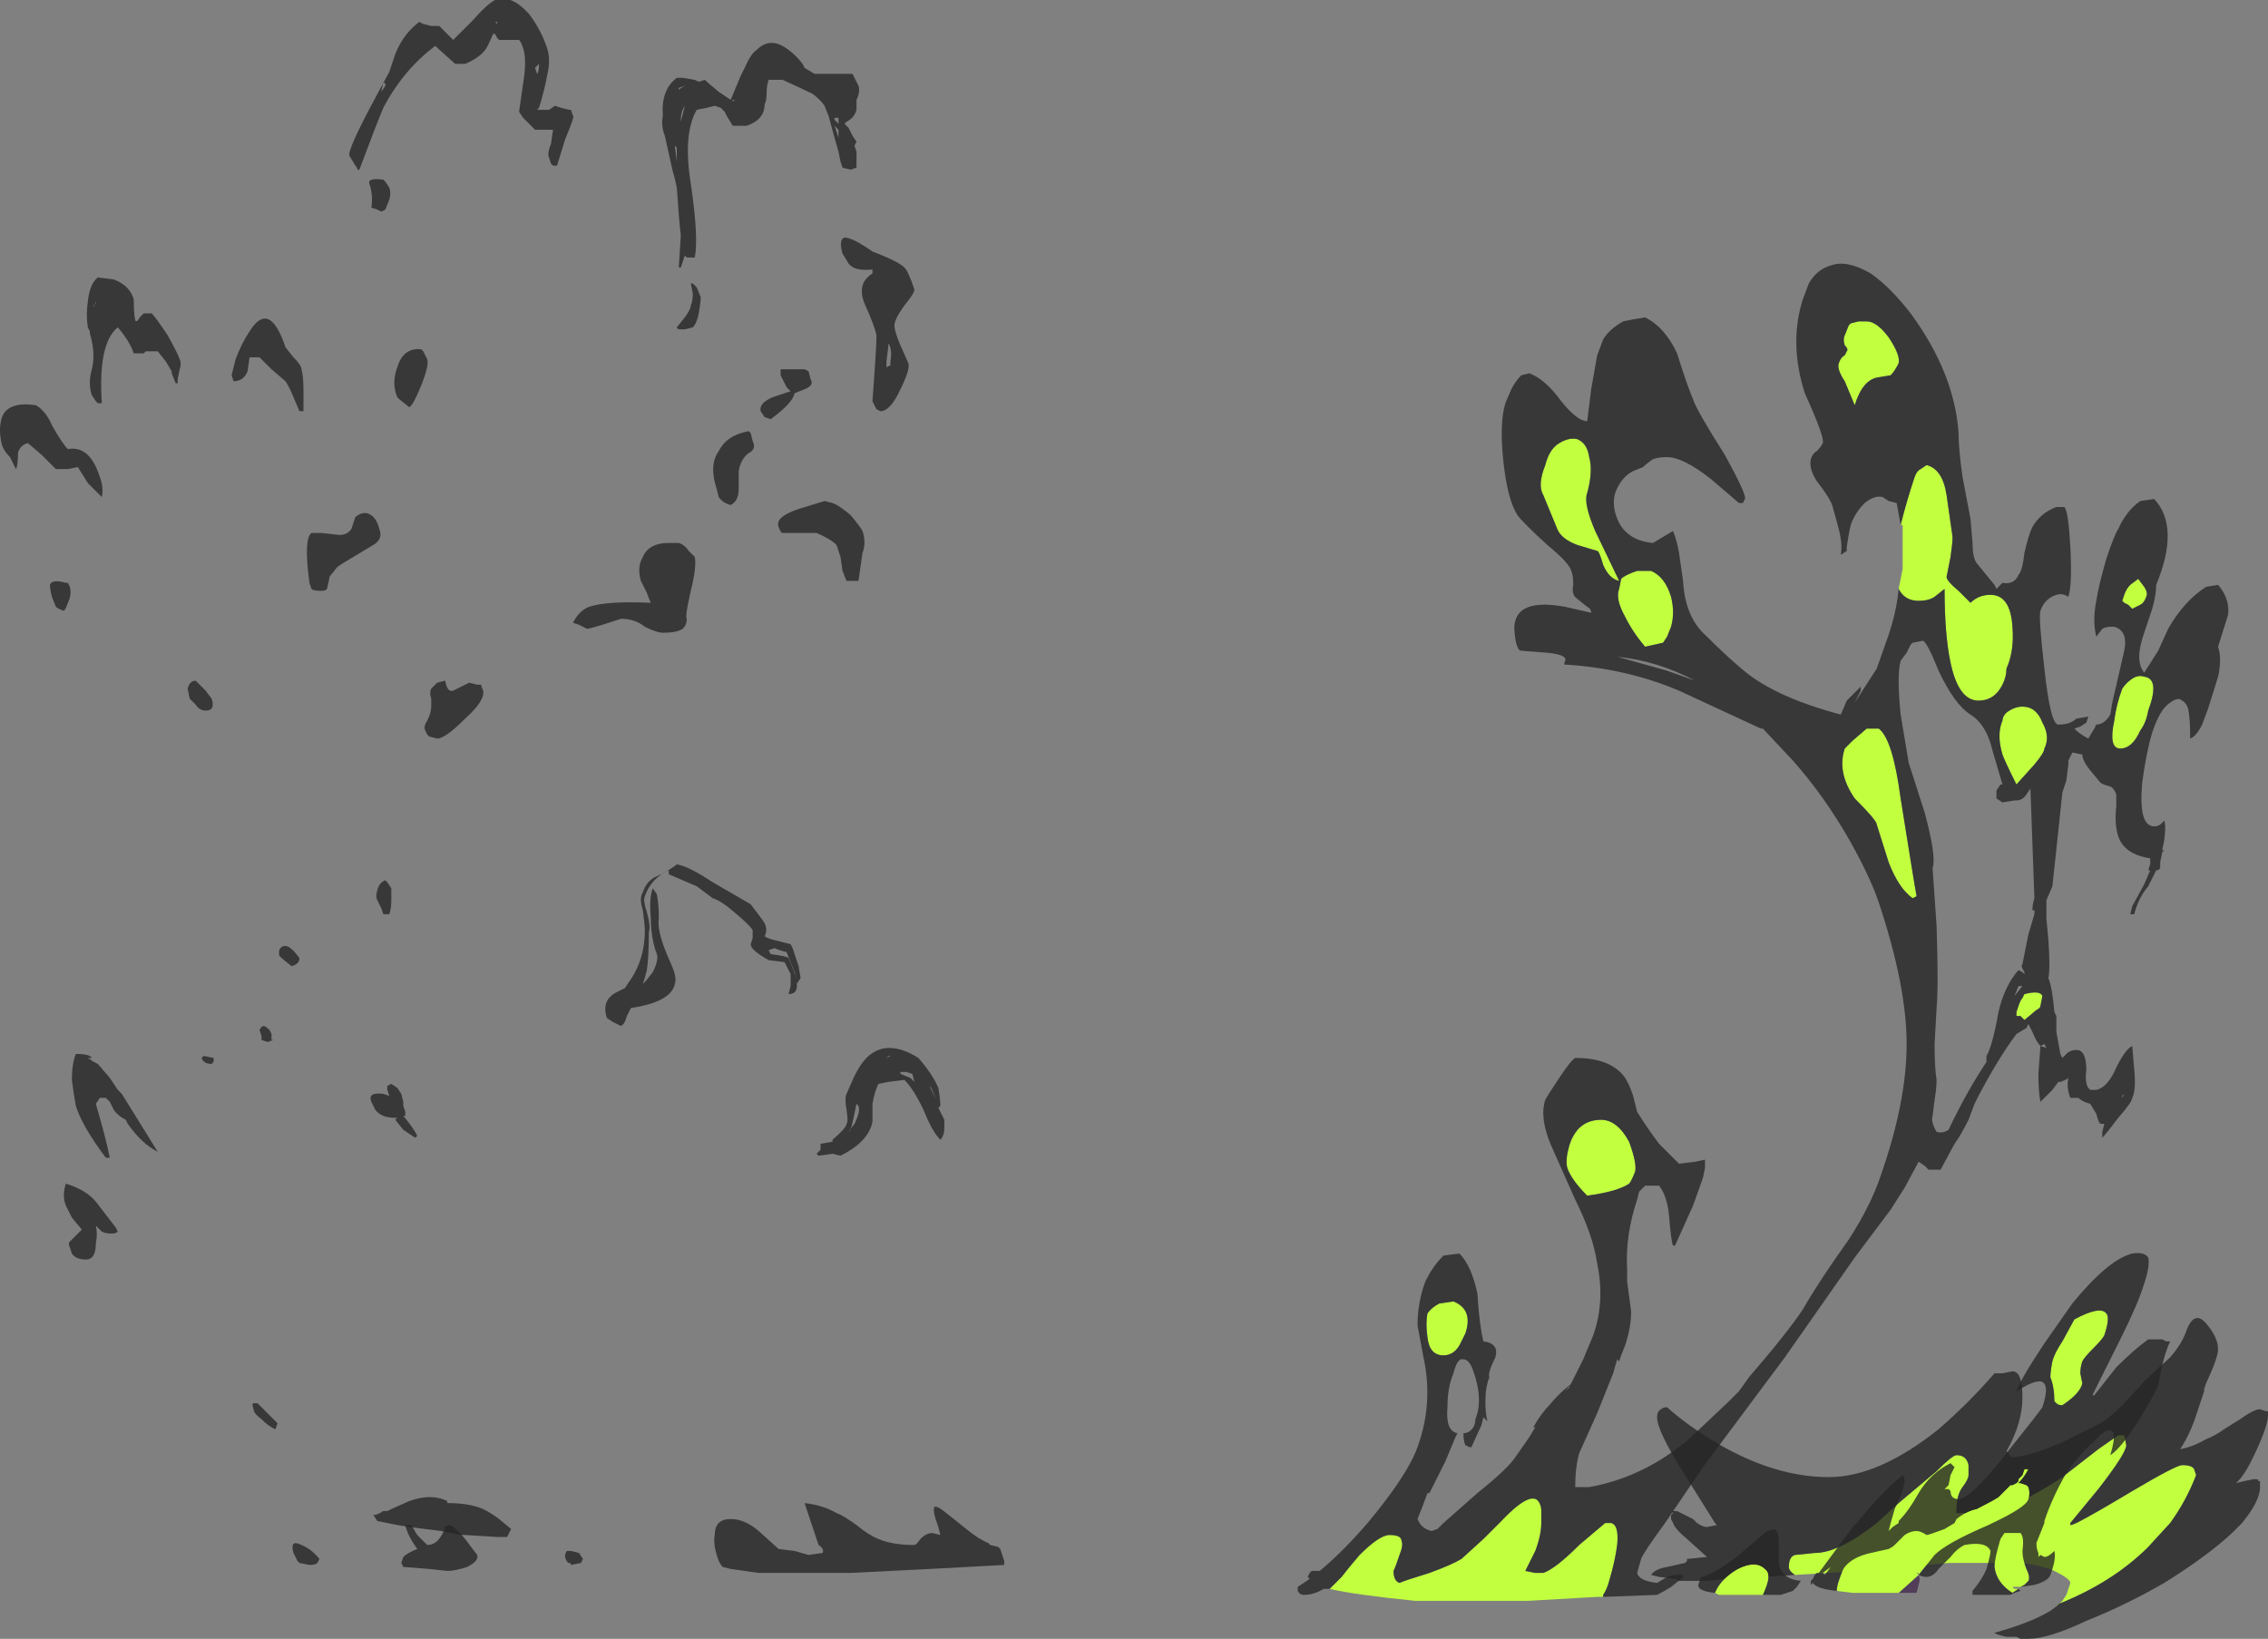 <?xml version="1.0" encoding="UTF-8" standalone="no"?>
<svg xmlns:ffdec="https://www.free-decompiler.com/flash" xmlns:xlink="http://www.w3.org/1999/xlink" ffdec:objectType="shape" height="41.05px" width="56.8px" xmlns="http://www.w3.org/2000/svg">
  <rect width="100%" height="100%" fill="#808080" stroke="none"/>
  <g transform="matrix(1.0, 0.0, 0.0, 1.0, 28.3, 39.0)">
    <path d="M-18.85 -0.9 L-18.95 -1.05 Q-18.85 -1.05 -18.7 -1.15 L-18.6 -1.15 -18.5 -1.2 -18.05 -1.4 Q-17.5 -1.6 -17.1 -1.4 L-17.1 -1.35 Q-16.55 -1.35 -16.2 -1.2 -16.0 -1.1 -15.8 -0.95 L-15.5 -0.7 -15.6 -0.5 -15.85 -0.5 -16.65 -0.55 -16.75 -0.55 -17.25 -0.65 -18.05 -0.75 -18.35 -0.8 -18.85 -0.9" fill="#262626" fill-opacity="0.8" fill-rule="evenodd" stroke="none"/>
    <path d="M-15.8 -38.0 L-15.85 -38.05 -15.9 -38.15 -15.95 -38.15 Q-16.1 -37.8 -16.15 -37.75 -16.3 -37.55 -16.65 -37.4 L-16.9 -37.4 -17.4 -37.85 Q-18.2 -37.25 -18.7 -36.3 -18.85 -35.95 -19.3 -34.75 L-19.35 -34.75 Q-19.35 -34.8 -19.4 -34.85 L-19.55 -35.1 Q-19.6 -35.25 -18.9 -36.55 L-18.55 -37.2 -18.4 -37.65 Q-18.2 -38.15 -17.8 -38.45 L-17.7 -38.4 -17.5 -38.35 -17.3 -38.35 -16.95 -38.0 Q-16.8 -38.15 -16.45 -38.5 -16.1 -38.9 -15.9 -39.0 -15.5 -39.15 -15.05 -38.65 -14.75 -38.25 -14.6 -37.8 -14.5 -37.5 -14.6 -37.1 -14.65 -36.8 -14.8 -36.3 L-14.85 -36.25 -14.55 -36.25 -14.4 -36.35 -14.25 -36.3 -14.05 -36.25 -14.0 -36.25 -13.95 -36.1 Q-13.9 -36.1 -14.15 -35.5 L-14.35 -34.85 -14.45 -34.85 -14.5 -34.9 -14.55 -35.05 Q-14.6 -35.15 -14.5 -35.4 L-14.45 -35.75 -14.9 -35.75 Q-15.05 -35.9 -15.2 -36.05 L-15.3 -36.2 -15.2 -36.9 Q-15.1 -37.5 -15.2 -37.8 -15.25 -37.95 -15.3 -38.0 L-15.8 -38.0 M-15.85 -38.4 L-15.85 -38.45 -15.9 -38.45 -15.85 -38.4 M-14.85 -37.15 Q-14.8 -37.2 -14.8 -37.4 L-14.9 -37.3 -14.85 -37.15 M-11.7 -36.1 Q-11.75 -36.75 -11.35 -37.05 L-11.2 -37.05 -10.9 -37.0 -10.8 -36.95 -10.65 -37.0 Q-10.6 -36.95 -10.3 -36.7 L-10.0 -36.5 -9.75 -37.1 -9.65 -37.3 Q-9.5 -37.65 -9.35 -37.75 -9.0 -38.1 -8.55 -37.75 -8.35 -37.6 -8.2 -37.4 L-8.15 -37.3 -7.9 -37.15 -6.95 -37.15 -6.8 -36.85 Q-6.75 -36.7 -6.85 -36.5 L-6.85 -36.25 Q-6.9 -36.05 -7.1 -35.95 L-7.15 -35.9 -7.05 -35.8 -6.95 -35.6 -6.85 -35.45 -6.9 -35.35 -6.85 -35.2 -6.85 -34.8 -7.0 -34.75 -7.2 -34.8 -7.25 -34.95 -7.3 -35.2 -7.4 -35.55 -7.55 -36.1 -7.65 -36.35 Q-7.75 -36.5 -7.95 -36.65 -8.15 -36.75 -8.7 -37.0 L-9.05 -37.0 Q-9.1 -36.85 -9.1 -36.7 -9.1 -36.45 -9.15 -36.4 -9.15 -36.0 -9.6 -35.85 L-9.95 -35.85 -10.1 -36.1 -10.15 -36.2 -10.25 -36.3 -10.4 -36.35 -10.6 -36.3 -10.85 -36.25 Q-11.2 -35.65 -11.0 -34.4 -10.8 -33.05 -10.9 -32.55 L-11.1 -32.55 -11.15 -32.6 -11.25 -32.3 -11.3 -32.3 -11.25 -33.1 Q-11.3 -33.55 -11.35 -34.3 -11.4 -34.55 -11.45 -34.7 L-11.65 -35.6 Q-11.75 -35.85 -11.7 -36.1 M-18.65 -36.85 L-18.65 -36.9 -18.7 -36.95 -18.75 -36.7 -18.65 -36.85 M-18.75 -33.7 L-18.85 -33.75 -19.0 -33.8 Q-18.95 -34.1 -19.05 -34.4 -19.1 -34.55 -18.7 -34.5 L-18.65 -34.45 -18.55 -34.3 Q-18.5 -34.15 -18.55 -34.0 L-18.65 -33.75 -18.75 -33.7 M-22.05 -30.05 L-22.1 -29.7 Q-22.2 -29.45 -22.45 -29.45 L-22.5 -29.6 -22.4 -30.0 Q-22.25 -30.4 -22.05 -30.7 -21.55 -31.5 -21.15 -30.3 L-20.95 -30.05 Q-20.75 -29.85 -20.75 -29.75 -20.7 -29.6 -20.7 -29.2 L-20.7 -28.7 -20.8 -28.7 -20.95 -29.05 Q-21.05 -29.3 -21.15 -29.45 L-21.5 -29.75 -21.8 -30.05 -22.05 -30.05 M-18.35 -29.05 Q-18.5 -29.4 -18.35 -29.8 -18.2 -30.3 -17.75 -30.25 L-17.7 -30.2 -17.6 -30.0 Q-17.55 -29.85 -17.75 -29.35 -17.95 -28.85 -18.05 -28.8 L-18.3 -29.0 -18.35 -29.05 M-11.15 -36.85 L-11.3 -36.8 -11.3 -36.75 Q-11.25 -36.8 -11.15 -36.85 M-11.25 -35.95 L-11.15 -36.35 Q-11.25 -36.2 -11.25 -36.0 L-11.25 -35.95 M-9.95 -36.45 L-9.9 -36.5 -9.95 -36.5 -9.95 -36.45 M-7.4 -36.0 L-7.3 -35.9 -7.3 -36.05 -7.4 -36.05 -7.4 -36.0 M-7.3 -35.75 L-7.4 -35.85 -7.3 -35.55 -7.3 -35.75 M-6.45 -32.25 Q-6.9 -32.2 -7.05 -32.4 L-7.2 -32.65 Q-7.3 -33.0 -7.15 -33.05 -6.95 -33.05 -6.45 -32.7 -5.8 -32.45 -5.65 -32.3 -5.55 -32.2 -5.4 -31.75 -5.4 -31.65 -5.65 -31.35 -5.9 -31.0 -5.9 -30.85 -5.9 -30.7 -5.75 -30.35 L-5.55 -29.9 Q-5.5 -29.75 -5.75 -29.25 -6.0 -28.7 -6.25 -28.7 L-6.35 -28.75 -6.45 -28.95 -6.4 -29.65 Q-6.35 -30.35 -6.35 -30.6 -6.4 -30.85 -6.65 -31.4 -6.85 -31.9 -6.45 -32.15 L-6.45 -32.25 M-11.35 -35.3 L-11.4 -35.35 -11.35 -34.95 -11.35 -35.3 M-10.95 -31.9 L-10.85 -31.8 -10.75 -31.55 Q-10.75 -31.45 -10.8 -31.15 -10.85 -30.9 -10.95 -30.8 L-11.15 -30.75 -11.25 -30.75 Q-11.35 -30.75 -11.35 -30.8 L-11.15 -31.05 Q-11.0 -31.25 -11.0 -31.35 -10.95 -31.45 -10.95 -31.65 L-11.0 -31.9 -10.95 -31.9 M-8.95 -29.05 L-8.5 -29.2 -8.6 -29.3 -8.75 -29.6 -8.75 -29.75 -8.45 -29.75 Q-8.2 -29.75 -8.15 -29.75 L-8.05 -29.7 -8.0 -29.5 Q-7.9 -29.35 -8.15 -29.25 L-8.4 -29.15 Q-8.45 -28.9 -9.0 -28.5 L-9.15 -28.55 -9.25 -28.7 Q-9.3 -28.9 -8.95 -29.05 M-6.0 -29.85 L-6.0 -29.95 Q-5.95 -30.25 -6.05 -30.4 -6.05 -30.3 -6.1 -29.95 L-6.1 -29.8 -6.0 -29.85 M-25.45 -32.0 Q-25.05 -31.85 -24.95 -31.5 -24.95 -31.05 -24.9 -30.95 -24.85 -30.95 -24.8 -31.05 L-24.7 -31.15 -24.5 -31.15 Q-24.4 -31.05 -24.1 -30.6 -23.85 -30.15 -23.8 -30.0 -23.75 -29.9 -23.8 -29.75 L-23.85 -29.5 -23.85 -29.4 -23.9 -29.4 -24.0 -29.65 -24.0 -29.7 -24.15 -29.95 -24.35 -30.2 -24.65 -30.2 -24.7 -30.15 -24.95 -30.15 Q-25.05 -30.45 -25.35 -30.8 -25.85 -30.4 -25.75 -28.9 L-25.85 -28.9 -25.9 -28.95 -26.0 -29.1 Q-26.1 -29.4 -26.0 -29.75 -25.9 -30.15 -26.05 -30.65 L-26.05 -30.7 -26.1 -30.8 Q-26.15 -31.1 -26.1 -31.45 -26.05 -31.9 -25.85 -32.05 L-25.45 -32.0 M-27.0 -28.35 Q-26.75 -27.9 -26.6 -27.75 -26.05 -27.85 -25.8 -27.05 -25.7 -26.8 -25.75 -26.55 -25.9 -26.7 -26.1 -26.9 L-26.35 -27.3 -26.6 -27.25 -26.9 -27.25 -27.25 -27.6 -27.6 -27.9 Q-27.8 -27.85 -27.85 -27.65 -27.85 -27.35 -27.9 -27.25 L-28.05 -27.55 Q-28.2 -27.7 -28.25 -27.85 -28.35 -28.25 -28.25 -28.55 -28.1 -28.95 -27.4 -28.85 -27.15 -28.7 -27.0 -28.35 M-25.9 -31.45 L-25.95 -31.3 -25.95 -31.35 -25.9 -31.4 -25.9 -31.45 M-25.85 -30.5 L-25.85 -30.5 M-26.55 -24.3 Q-26.5 -24.1 -26.6 -23.9 -26.65 -23.75 -26.7 -23.7 -26.85 -23.75 -26.9 -23.8 L-27.0 -24.05 Q-27.05 -24.25 -27.05 -24.35 -27.0 -24.5 -26.65 -24.4 L-26.6 -24.4 -26.55 -24.3 M-23.15 -21.7 L-23.0 -21.5 Q-22.9 -21.2 -23.15 -21.2 -23.3 -21.2 -23.4 -21.35 L-23.55 -21.5 -23.6 -21.75 Q-23.55 -21.95 -23.4 -21.95 L-23.15 -21.7 M-23.2 -12.55 L-22.95 -12.5 -22.95 -12.4 -23.0 -12.35 Q-23.2 -12.35 -23.25 -12.5 L-23.2 -12.55 M-25.95 -12.4 L-25.85 -12.35 -25.55 -12.0 -25.35 -11.7 -25.25 -11.6 -24.35 -10.15 Q-24.75 -10.35 -25.1 -10.85 L-25.15 -10.95 Q-25.35 -11.05 -25.45 -11.2 L-25.55 -11.4 -25.65 -11.5 -25.8 -11.5 -25.9 -11.35 Q-25.65 -10.5 -25.55 -10.0 L-25.65 -10.0 Q-26.25 -10.8 -26.4 -11.3 -26.45 -11.55 -26.5 -11.95 -26.5 -12.35 -26.4 -12.6 -26.05 -12.6 -26.0 -12.5 L-26.1 -12.5 -25.95 -12.4 M-26.65 -9.35 Q-26.15 -9.2 -25.9 -8.9 L-25.4 -8.25 -25.35 -8.15 Q-25.4 -8.1 -25.5 -8.1 -25.65 -8.1 -25.75 -8.15 L-25.9 -8.3 Q-25.85 -8.1 -25.9 -7.85 -25.9 -7.45 -26.15 -7.45 -26.4 -7.45 -26.5 -7.6 L-26.55 -7.75 Q-26.6 -7.85 -26.55 -7.9 L-26.25 -8.2 -26.5 -8.5 -26.65 -8.8 Q-26.75 -9.05 -26.65 -9.35 M-7.45 -26.4 Q-7.3 -26.35 -7.0 -26.1 -6.75 -25.8 -6.7 -25.7 -6.6 -25.4 -6.7 -25.15 L-6.8 -24.45 -7.1 -24.45 -7.2 -24.7 -7.25 -25.05 -7.35 -25.35 Q-7.5 -25.5 -7.85 -25.65 L-8.7 -25.65 Q-8.75 -25.65 -8.8 -25.8 -8.9 -26.05 -8.3 -26.25 L-7.65 -26.45 -7.45 -26.4 M-9.5 -28.15 L-9.45 -27.95 Q-9.35 -27.75 -9.55 -27.65 -9.75 -27.5 -9.8 -27.2 L-9.8 -26.75 Q-9.8 -26.45 -10.0 -26.35 -10.2 -26.4 -10.3 -26.55 L-10.35 -26.75 Q-10.55 -27.35 -10.3 -27.7 -10.1 -28.1 -9.55 -28.2 L-9.5 -28.15 M-11.05 -25.2 Q-10.95 -25.1 -10.9 -25.05 -10.85 -24.8 -11.0 -24.2 -11.15 -23.55 -11.1 -23.5 -11.1 -23.35 -11.2 -23.25 -11.35 -23.15 -11.7 -23.15 -11.85 -23.15 -12.15 -23.3 -12.4 -23.5 -12.75 -23.5 -13.5 -23.25 -13.6 -23.25 L-13.8 -23.35 -13.95 -23.4 Q-13.8 -23.7 -13.55 -23.8 -13.1 -23.95 -12.0 -23.9 -12.05 -24.0 -12.1 -24.15 L-12.25 -24.45 Q-12.35 -24.8 -12.2 -25.05 -12.05 -25.4 -11.55 -25.4 L-11.3 -25.4 Q-11.15 -25.35 -11.05 -25.2 M-9.2 -15.95 Q-9.05 -15.75 -9.15 -15.55 -9.1 -15.5 -8.9 -15.45 L-8.5 -15.35 -8.45 -15.25 -8.3 -14.8 -8.25 -14.5 -8.35 -14.35 -8.35 -14.4 Q-8.3 -14.1 -8.55 -14.1 L-8.5 -14.3 Q-8.5 -14.45 -8.5 -14.6 L-8.65 -14.9 -9.05 -14.95 Q-9.5 -15.2 -9.5 -15.35 L-9.45 -15.5 Q-9.45 -15.6 -9.45 -15.7 -9.5 -15.8 -9.85 -16.1 -10.25 -16.45 -10.45 -16.5 L-10.85 -16.8 Q-11.2 -16.95 -11.55 -17.1 L-11.55 -17.2 Q-11.7 -17.15 -11.8 -17.05 -12.05 -16.85 -12.15 -16.55 -12.2 -16.45 -12.1 -16.15 -12.0 -15.8 -12.05 -15.65 -12.05 -15.05 -12.1 -14.7 -12.15 -14.5 -12.2 -14.35 -12.1 -14.45 -11.95 -14.65 -11.8 -14.95 -11.85 -15.1 -12.0 -15.5 -12.0 -16.0 -12.05 -16.5 -11.95 -16.75 L-11.85 -16.6 Q-11.8 -16.35 -11.8 -16.0 -11.85 -15.7 -11.6 -15.1 L-11.45 -14.75 Q-11.35 -14.5 -11.4 -14.35 -11.5 -13.9 -12.5 -13.75 L-12.6 -13.55 Q-12.65 -13.35 -12.75 -13.3 L-12.95 -13.4 -13.1 -13.5 Q-13.25 -13.95 -12.85 -14.15 L-12.65 -14.25 -12.55 -14.4 Q-12.15 -14.95 -12.15 -15.7 -12.15 -15.8 -12.2 -16.2 -12.3 -16.5 -12.2 -16.65 -12.1 -16.95 -11.85 -17.05 -11.45 -17.25 -11.35 -17.35 -11.05 -17.3 -10.45 -16.9 L-9.5 -16.35 -9.2 -15.95 M-11.1 -17.2 L-11.1 -17.2 M-9.0 -15.1 Q-8.6 -15.05 -8.55 -15.0 -8.4 -14.65 -8.35 -14.45 L-8.4 -14.65 -8.6 -15.15 Q-8.8 -15.2 -8.9 -15.25 L-9.05 -15.2 -9.0 -15.1 M-16.35 -21.85 L-16.25 -21.85 Q-16.25 -21.8 -16.2 -21.7 -16.15 -21.45 -16.65 -21.0 -17.15 -20.5 -17.35 -20.5 L-17.55 -20.55 -17.6 -20.6 -17.65 -20.7 Q-17.7 -20.8 -17.6 -20.95 -17.5 -21.15 -17.5 -21.3 L-17.5 -21.5 Q-17.55 -21.65 -17.5 -21.75 L-17.35 -21.9 -17.15 -21.95 Q-17.1 -21.65 -16.95 -21.7 L-16.55 -21.9 -16.35 -21.85 M-19.4 -26.05 Q-19.15 -26.25 -18.95 -26.05 -18.85 -25.95 -18.8 -25.75 -18.7 -25.5 -18.95 -25.35 L-19.7 -24.9 -19.85 -24.8 -20.05 -24.55 Q-20.05 -24.5 -20.1 -24.3 -20.1 -24.2 -20.25 -24.2 -20.45 -24.2 -20.5 -24.25 L-20.55 -24.4 Q-20.7 -25.5 -20.5 -25.65 L-20.25 -25.65 -19.8 -25.6 Q-19.6 -25.6 -19.5 -25.75 L-19.4 -26.05 M-20.8 -15.0 Q-20.8 -14.85 -21.0 -14.8 -21.25 -15.0 -21.3 -15.05 -21.35 -15.25 -21.2 -15.3 -21.05 -15.35 -20.8 -15.0 M-18.6 -16.9 L-18.5 -16.75 Q-18.5 -16.65 -18.5 -16.45 -18.5 -16.25 -18.55 -16.1 L-18.7 -16.1 -18.75 -16.25 -18.85 -16.45 Q-18.9 -16.55 -18.85 -16.7 -18.8 -16.9 -18.65 -16.95 L-18.6 -16.9 M-19.0 -11.4 Q-19.1 -11.65 -18.7 -11.6 L-18.55 -11.55 -18.6 -11.7 -18.6 -11.8 -18.5 -11.85 -18.35 -11.75 -18.25 -11.6 -18.2 -11.4 -18.2 -11.3 -18.15 -11.15 -18.15 -11.05 -18.2 -11.05 Q-17.95 -10.75 -17.85 -10.55 L-17.9 -10.5 -18.2 -10.7 -18.4 -10.95 -18.35 -11.0 -18.4 -11.0 Q-18.75 -11.0 -18.9 -11.2 L-19.0 -11.4 M-21.5 -13.1 L-21.5 -12.95 -21.45 -12.95 -21.6 -12.9 -21.75 -12.95 -21.75 -13.05 -21.8 -13.2 Q-21.75 -13.3 -21.7 -13.3 -21.65 -13.3 -21.55 -13.2 L-21.5 -13.1 M-21.85 -3.85 L-21.35 -3.35 -21.4 -3.2 Q-21.55 -3.25 -21.75 -3.45 -21.95 -3.6 -21.95 -3.7 -22.0 -3.85 -21.95 -3.85 L-21.85 -3.85 M-20.75 -0.3 Q-20.5 -0.2 -20.3 0.05 L-20.35 0.15 Q-20.4 0.2 -20.55 0.2 L-20.8 0.15 -20.85 0.1 -20.95 -0.1 Q-21.05 -0.45 -20.75 -0.3 M-18.0 -0.8 L-17.85 -0.55 -17.6 -0.3 Q-17.3 -0.3 -17.15 -0.75 L-17.2 -0.75 -17.05 -0.8 Q-16.95 -0.8 -16.65 -0.45 L-16.35 -0.05 Q-16.3 0.1 -16.6 0.25 -16.9 0.35 -17.1 0.35 L-17.55 0.3 -18.2 0.25 -18.25 0.15 -18.2 0.0 Q-18.1 -0.1 -17.85 -0.2 -18.1 -0.55 -18.15 -0.8 L-18.0 -0.8 M-14.0 -0.15 L-13.8 -0.1 -13.7 0.05 -13.75 0.15 -14.0 0.2 Q-14.0 0.15 -14.05 0.15 -14.1 0.15 -14.15 0.0 -14.15 -0.1 -14.1 -0.15 L-14.0 -0.15 M-5.0 -11.75 L-4.85 -11.45 -5.0 -11.8 -5.0 -11.75 M-5.4 -11.9 L-5.45 -12.1 -5.6 -12.15 -5.75 -12.15 -5.75 -12.1 -5.5 -12.0 -5.4 -11.9 M-4.8 -11.25 L-4.65 -10.95 -4.65 -10.75 Q-4.65 -10.55 -4.75 -10.45 -4.95 -10.65 -5.15 -11.15 -5.4 -11.7 -5.65 -11.95 L-6.05 -11.9 -6.3 -11.85 Q-6.4 -11.65 -6.45 -11.35 -6.45 -11.05 -6.45 -10.9 -6.55 -10.4 -7.25 -10.05 L-7.45 -10.1 -7.8 -10.05 -7.85 -10.1 -7.75 -10.2 -7.75 -10.35 -7.45 -10.4 -7.45 -10.45 Q-7.1 -10.75 -7.1 -10.85 -7.05 -10.9 -7.1 -11.2 -7.15 -11.5 -7.1 -11.6 L-6.9 -12.05 Q-6.75 -12.35 -6.6 -12.5 -6.1 -13.0 -5.3 -12.5 -4.95 -12.1 -4.8 -11.75 -4.75 -11.45 -4.75 -11.3 L-4.8 -11.25 M-6.05 -12.55 L-6.1 -12.5 -6.0 -12.55 -6.05 -12.55 M-6.85 -11.35 Q-6.95 -10.85 -7.0 -10.7 L-7.05 -10.65 -6.9 -10.85 Q-6.7 -11.25 -6.85 -11.35 M-10.0 -0.95 Q-9.65 -0.95 -9.3 -0.65 L-8.8 -0.2 -8.4 -0.15 -8.05 -0.05 -7.7 -0.1 Q-7.65 -0.2 -7.8 -0.3 L-8.15 -1.35 Q-7.7 -1.3 -7.35 -1.1 -7.2 -1.05 -6.85 -0.8 -6.55 -0.55 -6.3 -0.45 -5.95 -0.3 -5.4 -0.3 -5.35 -0.3 -5.25 -0.45 -5.1 -0.6 -4.95 -0.6 L-4.75 -0.55 -4.8 -0.75 Q-4.95 -1.15 -4.9 -1.25 -4.85 -1.3 -4.6 -1.1 L-4.1 -0.7 Q-3.8 -0.45 -3.55 -0.35 L-3.5 -0.3 -3.3 -0.25 -3.25 -0.2 -3.15 0.1 -3.15 0.2 -5.0 0.3 -7.0 0.4 -9.3 0.4 -10.0 0.3 -10.2 0.25 Q-10.25 0.2 -10.3 0.1 -10.45 -0.3 -10.4 -0.55 -10.4 -0.95 -10.0 -0.95" fill="#262626" fill-opacity="0.8" fill-rule="evenodd" stroke="none"/>
    <path d="M23.25 1.2 L23.35 1.1 23.45 0.95 23.55 0.65 Q23.55 0.55 23.15 0.35 22.8 0.2 22.3 0.15 L20.5 0.15 18.3 0.35 16.65 0.45 Q16.5 0.35 16.5 0.25 16.5 0.0 16.65 -0.05 L17.15 -0.1 Q17.75 -0.1 18.7 -0.85 L19.25 -1.35 20.2 -2.15 Q20.6 -2.55 20.7 -2.55 20.95 -2.55 21.0 -2.3 L21.0 -2.05 Q21.0 -1.95 20.85 -1.75 20.7 -1.55 20.7 -1.2 L20.7 -1.1 21.15 -1.1 Q22.0 -1.1 23.35 -2.0 L24.25 -2.7 24.75 -3.05 24.9 -3.05 24.95 -2.8 Q24.95 -2.6 24.25 -1.7 L23.55 -0.85 23.55 -0.8 Q23.6 -0.8 23.7 -0.85 24.1 -1.05 25.1 -1.65 26.2 -2.3 26.35 -2.3 26.6 -2.3 26.65 -2.2 L26.7 -2.05 Q26.45 -1.4 26.05 -0.85 L25.5 -0.25 Q24.6 0.65 23.2 1.2 L23.25 1.2" fill="#c1ff3f" fill-rule="evenodd" stroke="none"/>
    <path d="M16.65 0.45 L15.9 0.5 15.55 0.55 15.6 0.6 15.5 0.7 Q15.4 0.7 15.4 0.65 L15.45 0.6 14.9 0.55 14.45 0.6 13.8 0.6 Q13.7 0.6 13.7 0.55 L13.25 0.5 13.05 0.45 Q13.15 0.3 13.45 0.25 L13.9 0.15 13.95 0.1 13.95 0.05 14.45 0.0 13.95 -0.45 Q13.65 -0.7 13.6 -0.85 L13.55 -0.95 13.55 -1.05 13.6 -1.1 13.55 -1.15 13.7 -1.15 14.1 -0.95 Q14.15 -0.9 14.2 -0.85 14.35 -0.75 14.45 -0.75 L14.7 -0.8 14.65 -0.85 13.9 -2.05 Q13.2 -3.15 13.2 -3.5 13.2 -3.65 13.3 -3.7 13.35 -3.75 13.45 -3.75 13.95 -3.3 14.7 -2.85 16.15 -2.0 17.5 -2.0 18.75 -2.0 20.25 -3.2 21.0 -3.85 21.65 -4.6 L21.85 -4.6 22.1 -4.65 Q22.35 -4.65 22.35 -4.0 22.35 -3.35 21.95 -2.65 L22.0 -2.6 Q22.05 -2.5 22.1 -2.5 22.45 -2.5 23.3 -2.85 23.7 -3.05 24.2 -3.3 24.45 -3.4 24.85 -3.8 L25.45 -4.45 26.05 -5.0 Q26.35 -5.35 26.45 -5.65 26.65 -6.2 26.95 -5.85 27.25 -5.5 27.25 -5.2 27.25 -5.0 26.95 -4.35 L26.9 -4.2 26.9 -4.15 26.65 -3.4 Q26.5 -3.0 26.3 -2.7 26.6 -2.75 26.95 -2.95 27.2 -3.05 27.4 -3.2 L27.8 -3.45 Q28.15 -3.7 28.3 -3.7 L28.45 -3.65 28.5 -3.65 28.5 -3.55 Q28.5 -3.3 28.2 -2.65 27.95 -2.1 27.75 -1.9 L27.7 -1.85 27.9 -1.9 28.15 -1.95 Q28.3 -1.95 28.25 -1.9 L28.3 -1.9 28.3 -1.75 Q28.3 -1.4 27.85 -0.85 L27.6 -0.6 Q26.95 0.0 25.9 0.65 24.95 1.2 23.95 1.6 23.0 2.05 22.5 2.05 L22.3 2.05 22.2 2.0 21.95 2.0 Q21.7 1.95 21.65 1.9 22.55 1.65 23.05 1.35 L23.25 1.2 23.2 1.2 Q24.6 0.65 25.5 -0.25 L26.05 -0.85 Q26.45 -1.4 26.7 -2.05 L26.65 -2.2 Q26.6 -2.3 26.35 -2.3 26.2 -2.3 25.1 -1.65 24.1 -1.05 23.7 -0.85 23.6 -0.8 23.55 -0.8 L23.55 -0.85 24.25 -1.7 Q24.95 -2.6 24.95 -2.8 L24.9 -3.05 24.75 -3.05 24.25 -2.7 23.35 -2.0 Q22.0 -1.1 21.15 -1.1 L20.7 -1.1 20.7 -1.2 Q20.7 -1.55 20.85 -1.75 21.0 -1.95 21.0 -2.05 L21.0 -2.3 Q20.95 -2.55 20.7 -2.55 20.6 -2.55 20.2 -2.15 L19.25 -1.35 18.7 -0.85 Q17.75 -0.1 17.15 -0.1 L16.65 -0.05 Q16.5 0.0 16.5 0.25 16.5 0.35 16.65 0.45" fill="#262626" fill-opacity="0.8" fill-rule="evenodd" stroke="none"/>
    <path d="M19.75 0.45 Q19.8 0.55 19.75 0.7 L19.7 0.9 19.25 0.9 19.75 0.45" fill="#523e59" fill-rule="evenodd" stroke="none"/>
    <path d="M5.0 0.8 L5.3 0.5 Q5.45 0.3 5.75 -0.05 6.25 -0.55 6.5 -0.55 6.8 -0.55 6.8 -0.4 6.85 -0.3 6.75 -0.05 6.65 0.25 6.6 0.35 6.6 0.6 6.75 0.65 6.85 0.6 7.5 0.4 8.05 0.2 8.3 0.05 L8.85 -0.45 9.3 -0.9 Q10.2 -1.85 10.3 -1.2 L10.3 -0.85 Q10.3 -0.55 10.15 -0.15 L9.9 0.35 10.15 0.4 10.35 0.4 Q10.65 0.3 11.25 -0.3 L11.9 -0.85 12.05 -0.85 Q12.25 -0.8 12.2 -0.3 12.15 0.1 12.0 0.6 11.95 0.8 11.85 0.95 L11.85 1.0 11.7 1.0 9.95 1.1 7.15 1.1 Q5.65 0.95 5.0 0.8 M19.3 -25.85 Q19.45 -26.45 19.65 -27.05 19.7 -27.2 19.8 -27.25 L19.95 -27.35 Q20.35 -27.25 20.45 -26.6 L20.6 -25.55 Q20.6 -25.4 20.55 -25.05 L20.45 -24.55 Q20.45 -24.45 20.75 -24.2 L21.05 -23.9 Q21.25 -24.1 21.55 -24.1 22.05 -24.1 22.1 -23.3 22.15 -22.7 21.95 -22.25 21.95 -22.05 21.85 -21.85 21.65 -21.45 21.25 -21.45 20.75 -21.45 20.55 -22.4 20.4 -23.1 20.4 -24.25 L20.15 -24.05 Q20.0 -23.95 19.75 -23.95 19.4 -23.95 19.25 -24.25 L19.35 -24.75 19.35 -25.85 19.3 -25.85 M17.95 -30.2 Q18.0 -30.25 17.9 -30.35 17.85 -30.5 17.9 -30.6 L18.0 -30.85 18.05 -30.9 18.25 -30.95 18.45 -30.95 Q18.7 -30.95 19.0 -30.55 19.3 -30.1 19.25 -29.9 19.15 -29.7 19.05 -29.6 L18.75 -29.55 Q18.35 -29.5 18.15 -28.85 L17.9 -29.45 Q17.7 -29.75 17.75 -29.9 17.8 -30.05 17.9 -30.1 L17.95 -30.2 M13.05 -24.7 Q13.4 -24.55 13.55 -24.05 13.65 -23.65 13.55 -23.3 L13.45 -23.05 13.35 -22.9 12.9 -22.8 Q12.6 -23.15 12.4 -23.55 12.15 -24.0 12.25 -24.25 L12.3 -24.5 Q12.4 -24.6 12.7 -24.7 L13.05 -24.7 M11.85 -24.85 Q11.75 -25.2 11.7 -25.2 L11.2 -25.35 Q10.8 -25.5 10.7 -25.75 L10.35 -26.6 Q10.2 -26.85 10.4 -27.35 10.5 -27.75 10.75 -27.9 11.0 -28.05 11.2 -28.0 11.45 -27.9 11.5 -27.55 11.6 -27.2 11.45 -26.65 11.35 -26.4 11.65 -25.7 L12.25 -24.45 Q12.0 -24.5 11.85 -24.85 M18.75 -20.75 Q19.1 -20.5 19.3 -19.0 19.65 -16.8 19.7 -16.55 L19.6 -16.5 Q19.25 -16.75 19.0 -17.4 L18.7 -18.35 Q18.7 -18.45 18.15 -19.0 17.7 -19.65 17.9 -20.25 L18.1 -20.45 18.45 -20.75 18.75 -20.75 M21.85 -20.1 Q21.7 -20.6 21.85 -20.95 21.85 -21.05 21.95 -21.15 22.15 -21.3 22.35 -21.3 22.7 -21.3 22.85 -20.9 23.05 -20.55 22.9 -20.25 22.9 -20.15 22.65 -19.85 L22.2 -19.35 Q21.9 -19.95 21.85 -20.1 M22.85 -14.05 L22.8 -13.8 Q22.8 -13.75 22.7 -13.7 L22.4 -13.45 22.3 -13.55 22.2 -13.55 22.2 -13.65 22.25 -13.8 Q22.3 -13.95 22.35 -14.0 L22.4 -14.1 Q22.8 -14.2 22.85 -14.05 M7.45 -6.1 Q7.55 -6.25 7.75 -6.35 L8.1 -6.4 Q8.6 -6.2 8.4 -5.6 L8.25 -5.3 Q8.1 -5.05 7.85 -5.05 7.5 -5.05 7.45 -5.5 7.4 -5.85 7.45 -6.1 M11.45 -9.05 Q11.05 -9.45 10.95 -9.75 10.9 -9.95 11.0 -10.3 11.2 -10.95 11.8 -10.95 12.2 -10.95 12.5 -10.4 12.7 -9.85 12.65 -9.65 12.55 -9.4 12.5 -9.35 12.2 -9.15 11.45 -9.05 M14.65 0.9 Q14.75 0.65 15.0 0.45 15.25 0.25 15.5 0.2 15.75 0.15 15.9 0.3 16.05 0.4 15.95 0.7 15.9 0.85 15.85 0.95 L15.75 0.95 14.75 0.95 14.65 0.9 M17.7 0.85 Q17.7 0.75 17.75 0.6 17.85 0.3 17.9 0.25 18.1 0.0 18.55 -0.1 L19.0 -0.2 Q19.1 -0.25 19.15 -0.3 L19.4 -0.55 Q19.55 -0.65 19.7 -0.65 19.8 -0.65 19.95 -0.55 20.0 -0.55 20.4 -0.7 L20.65 -0.85 20.7 -0.95 Q20.95 -1.15 21.2 -1.2 21.6 -1.4 21.75 -1.5 L22.05 -1.8 22.1 -1.8 22.2 -1.85 22.25 -1.9 22.25 -1.95 22.35 -2.05 22.4 -2.2 22.5 -2.2 Q22.4 -2.0 22.25 -1.85 L22.3 -1.85 22.45 -1.8 22.5 -1.75 Q22.55 -1.6 22.5 -1.45 22.45 -1.25 21.6 -0.85 L21.5 -0.8 Q20.45 -0.35 20.15 -0.05 L19.75 0.45 19.75 0.4 19.7 0.4 19.75 0.45 19.25 0.9 18.1 0.9 17.7 0.85 M22.25 0.8 L22.1 0.9 Q21.7 0.65 21.65 0.25 21.65 0.05 21.8 -0.45 L21.9 -0.6 22.3 -0.6 Q22.4 -0.5 22.35 -0.15 22.35 0.05 22.45 0.3 22.55 0.5 22.5 0.6 L22.4 0.7 22.3 0.75 22.1 0.75 22.15 0.8 22.25 0.8 M25.1 -22.0 Q25.25 -22.1 25.4 -22.05 25.8 -22.0 25.5 -21.2 25.45 -20.9 25.3 -20.7 25.1 -20.25 24.8 -20.25 24.5 -20.25 24.65 -20.95 24.7 -21.35 24.85 -21.75 24.95 -21.9 25.1 -22.0 M25.4 -24.3 Q25.5 -24.15 25.45 -24.05 25.4 -23.9 25.3 -23.85 L25.1 -23.75 25.0 -23.85 24.9 -23.9 24.85 -23.95 24.9 -24.1 Q24.95 -24.25 25.05 -24.35 L25.25 -24.5 25.4 -24.3 M23.15 -3.9 Q23.15 -4.25 23.05 -4.5 23.05 -4.65 23.1 -4.9 23.15 -5.1 23.35 -5.4 L23.65 -5.95 Q24.3 -6.3 24.45 -6.1 24.55 -6.0 24.4 -5.55 24.35 -5.45 24.1 -5.2 23.9 -5.0 23.85 -4.9 23.8 -4.75 23.8 -4.6 L23.85 -4.35 Q23.8 -4.1 23.35 -3.8 23.25 -3.8 23.2 -3.85 L23.15 -3.9" fill="#c1ff3f" fill-rule="evenodd" stroke="none"/>
    <path d="M5.0 0.8 L4.85 0.8 Q4.6 0.95 4.35 0.95 4.25 0.95 4.2 0.85 L4.2 0.75 4.5 0.55 4.45 0.5 4.5 0.4 4.55 0.35 4.75 0.35 Q5.3 -0.1 5.95 -0.85 6.95 -2.05 7.2 -2.75 7.6 -3.85 7.35 -5.0 L7.2 -5.8 Q7.2 -6.2 7.3 -6.6 7.4 -6.95 7.45 -7.0 7.6 -7.3 7.85 -7.55 L8.25 -7.6 Q8.55 -7.3 8.7 -6.6 8.75 -5.8 8.85 -5.4 9.25 -5.35 9.15 -5.0 8.95 -4.6 9.0 -4.5 8.9 -4.25 8.9 -3.9 8.9 -3.6 8.95 -3.4 L8.85 -3.5 8.8 -3.3 8.55 -2.75 8.5 -2.75 8.4 -2.8 Q8.35 -2.9 8.35 -3.1 8.5 -3.1 8.6 -3.25 8.65 -3.35 8.65 -3.45 8.85 -3.95 8.6 -4.65 8.5 -4.95 8.35 -4.95 8.2 -5.0 8.1 -4.6 7.95 -4.25 7.95 -3.75 7.9 -3.15 8.2 -3.1 L8.15 -3.0 7.9 -2.4 Q7.65 -1.9 7.5 -1.6 L7.45 -1.6 7.3 -1.2 7.2 -0.95 7.25 -0.85 Q7.35 -0.7 7.55 -0.65 L7.7 -0.7 7.85 -0.85 8.7 -1.6 Q9.45 -2.2 9.65 -2.5 L10.0 -3.0 10.15 -3.25 10.1 -3.25 Q10.3 -3.6 10.5 -3.8 10.7 -4.05 11.0 -4.3 L11.0 -4.25 10.9 -4.15 11.05 -4.35 11.35 -4.95 11.6 -5.55 Q11.9 -6.4 11.7 -7.35 11.6 -8.05 11.15 -8.95 L10.55 -10.3 Q10.25 -11.0 10.4 -11.45 10.45 -11.55 10.75 -12.0 11.05 -12.45 11.15 -12.5 12.05 -12.5 12.4 -12.0 12.5 -11.85 12.6 -11.55 L12.7 -11.15 Q12.95 -10.75 13.25 -10.35 L13.75 -9.85 14.15 -9.9 14.4 -9.95 14.4 -9.75 14.35 -9.5 14.1 -8.8 13.65 -7.8 13.6 -7.8 Q13.55 -7.9 13.5 -8.55 13.45 -9.05 13.25 -9.3 L12.9 -9.3 12.75 -9.15 12.7 -8.95 Q12.4 -8.05 12.45 -7.2 L12.45 -6.9 12.55 -6.15 Q12.55 -5.75 12.4 -5.3 L12.3 -5.05 12.25 -4.9 12.2 -4.95 12.1 -4.6 11.7 -3.6 11.25 -2.6 Q11.15 -2.25 11.15 -1.75 L11.5 -1.75 Q12.9 -2.0 14.05 -3.0 L15.0 -3.9 15.25 -4.15 15.5 -4.5 Q16.45 -5.6 16.85 -6.2 17.25 -6.9 18.0 -7.95 18.55 -8.8 18.8 -9.55 19.45 -11.4 19.45 -12.85 19.45 -14.3 18.75 -16.4 18.55 -17.0 18.05 -17.9 17.4 -19.05 16.6 -19.95 L15.85 -20.75 15.8 -20.75 13.75 -21.7 Q12.45 -22.25 10.95 -22.35 L10.9 -22.35 Q10.85 -22.35 10.9 -22.45 10.95 -22.6 10.45 -22.65 L9.8 -22.7 Q9.7 -22.7 9.65 -23.0 9.6 -23.3 9.65 -23.45 9.8 -24.0 10.9 -23.8 L11.55 -23.65 Q11.55 -23.75 11.45 -23.8 L11.2 -24.0 Q11.05 -24.1 11.1 -24.35 11.1 -24.6 11.05 -24.7 11.0 -24.9 10.45 -25.35 9.85 -25.9 9.7 -26.1 9.45 -26.5 9.35 -27.45 9.25 -28.4 9.4 -28.9 L9.55 -29.25 Q9.65 -29.45 9.8 -29.6 L10.0 -29.65 Q10.4 -29.5 10.8 -28.95 11.2 -28.45 11.45 -28.45 L11.55 -29.25 11.7 -30.1 11.85 -30.5 Q12.0 -30.75 12.35 -30.95 L12.6 -31.0 12.9 -31.05 Q13.4 -30.8 13.7 -30.15 13.95 -29.35 14.1 -29.0 14.2 -28.7 14.9 -27.6 15.45 -26.6 15.4 -26.5 L15.35 -26.4 15.25 -26.4 14.55 -27.0 Q13.85 -27.55 13.45 -27.55 13.25 -27.55 13.1 -27.5 12.95 -27.4 12.85 -27.3 L12.6 -27.2 Q12.3 -27.05 12.15 -26.65 12.05 -26.3 12.25 -25.9 12.5 -25.45 13.1 -25.4 L13.6 -25.7 Q13.7 -25.45 13.75 -25.15 L13.85 -24.45 Q13.9 -23.6 14.35 -23.15 15.05 -22.45 15.5 -22.1 16.3 -21.5 17.8 -21.1 L17.95 -21.45 18.3 -21.8 18.3 -21.7 18.15 -21.4 18.7 -22.25 19.0 -23.1 Q19.2 -23.7 19.25 -24.25 19.4 -23.95 19.75 -23.95 20.0 -23.95 20.15 -24.05 L20.4 -24.25 Q20.4 -23.1 20.55 -22.4 20.75 -21.45 21.25 -21.45 21.65 -21.45 21.85 -21.85 21.95 -22.05 21.95 -22.25 22.15 -22.7 22.1 -23.3 22.05 -24.1 21.55 -24.1 21.25 -24.1 21.05 -23.9 L20.75 -24.2 Q20.45 -24.45 20.45 -24.55 L20.55 -25.05 Q20.6 -25.4 20.6 -25.55 L20.45 -26.6 Q20.35 -27.25 19.95 -27.35 L19.8 -27.25 Q19.7 -27.2 19.65 -27.05 19.45 -26.45 19.3 -25.85 L19.2 -26.4 19.0 -26.45 18.85 -26.55 Q18.65 -26.6 18.4 -26.4 18.15 -26.15 18.05 -25.85 18.0 -25.65 17.95 -25.3 L17.95 -25.2 17.8 -25.1 Q17.85 -25.35 17.75 -25.75 L17.6 -26.3 Q17.55 -26.5 17.2 -26.95 17.0 -27.25 17.05 -27.5 17.1 -27.65 17.2 -27.7 17.3 -27.8 17.35 -27.9 17.4 -28.05 16.9 -29.15 16.5 -30.4 16.85 -31.5 L17.0 -31.9 Q17.2 -32.25 17.55 -32.35 17.95 -32.5 18.55 -32.15 19.05 -31.8 19.55 -31.15 20.65 -29.65 20.75 -28.15 20.75 -27.75 20.85 -27.05 L21.05 -26.0 21.1 -25.4 Q21.1 -25.05 21.2 -24.9 L21.65 -24.35 21.7 -24.25 21.85 -24.4 Q22.15 -24.35 22.25 -24.6 22.35 -24.7 22.4 -25.15 22.5 -25.6 22.6 -25.8 22.8 -26.15 23.2 -26.3 L23.4 -26.3 Q23.5 -26.2 23.55 -25.3 23.6 -24.35 23.5 -24.05 23.35 -24.15 23.2 -24.1 22.9 -24.0 22.8 -23.7 22.75 -23.55 22.9 -22.25 23.05 -20.85 23.25 -20.85 23.55 -20.85 23.7 -21.0 L24.0 -21.05 23.95 -20.9 23.8 -20.8 23.65 -20.75 Q23.8 -20.6 24.0 -20.5 L24.15 -20.75 24.2 -20.85 Q24.4 -20.85 24.55 -21.1 L24.6 -21.4 24.9 -22.7 Q25.0 -23.2 24.65 -23.3 L24.55 -23.3 24.55 -23.3 Q24.45 -23.3 24.35 -23.25 L24.2 -23.05 Q24.1 -23.45 24.2 -23.95 24.25 -24.3 24.45 -25.0 24.65 -25.6 24.75 -25.75 24.95 -26.2 25.3 -26.45 L25.65 -26.5 Q26.3 -25.8 25.7 -24.35 25.7 -24.1 25.6 -23.75 L25.4 -23.15 Q25.15 -22.45 25.4 -22.15 L25.75 -22.7 26.0 -23.25 Q26.4 -23.95 26.95 -24.3 L27.25 -24.35 Q27.55 -24.0 27.5 -23.6 L27.25 -22.8 Q27.35 -22.5 27.25 -22.05 L27.0 -21.25 26.85 -20.85 Q26.7 -20.55 26.55 -20.5 L26.55 -20.6 Q26.55 -21.0 26.5 -21.25 26.45 -21.4 26.35 -21.45 26.25 -21.55 26.05 -21.4 25.8 -21.25 25.6 -20.65 25.45 -20.15 25.35 -19.4 25.25 -18.3 25.65 -18.3 25.8 -18.3 25.9 -18.45 25.95 -18.3 25.9 -17.95 L25.85 -17.7 25.9 -17.7 25.85 -17.65 25.8 -17.4 25.8 -17.3 Q25.8 -17.2 25.7 -17.2 L25.5 -16.8 Q25.25 -16.5 25.15 -16.1 L25.05 -16.1 25.1 -16.3 25.4 -16.85 25.55 -17.2 25.5 -17.2 25.55 -17.35 25.55 -17.5 Q24.9 -17.6 24.75 -18.05 24.65 -18.35 24.7 -18.8 L24.7 -19.1 Q24.65 -19.25 24.55 -19.3 24.35 -19.35 24.3 -19.4 L24.05 -19.7 Q23.85 -19.95 23.85 -20.1 L23.6 -20.15 23.5 -19.95 23.5 -19.85 23.45 -19.45 23.35 -19.15 23.25 -18.2 23.1 -16.8 22.95 -16.45 22.95 -16.0 23.0 -15.45 Q23.05 -14.75 23.0 -14.5 23.1 -14.25 23.15 -13.65 L23.2 -13.55 23.2 -13.15 23.3 -12.6 23.35 -12.5 23.45 -12.6 Q23.55 -12.7 23.7 -12.7 23.95 -12.7 23.95 -12.2 23.9 -11.8 24.05 -11.7 L24.2 -11.7 Q24.45 -11.75 24.65 -12.15 24.9 -12.7 25.1 -12.8 L25.15 -12.2 Q25.2 -11.7 25.1 -11.5 25.1 -11.4 24.75 -11.0 24.45 -10.6 24.35 -10.5 L24.35 -10.65 24.4 -10.85 24.3 -10.85 Q24.25 -10.9 24.2 -11.1 L24.05 -11.35 Q23.85 -11.4 23.75 -11.5 L23.55 -11.5 Q23.45 -11.75 23.5 -12.0 23.45 -11.95 23.3 -11.9 L23.25 -11.9 23.1 -11.7 22.8 -11.4 Q22.75 -11.65 22.75 -12.1 L22.8 -12.8 Q22.7 -12.9 22.6 -13.15 L22.5 -13.35 22.45 -13.25 22.2 -13.1 Q21.75 -12.5 21.25 -11.55 L21.15 -11.35 21.0 -10.95 Q20.8 -10.55 20.65 -10.35 L20.3 -9.7 20.0 -9.7 19.9 -9.8 19.75 -9.9 19.4 -9.25 19.05 -8.7 18.15 -7.5 16.4 -5.0 14.35 -2.25 13.4 -0.85 Q12.85 -0.1 12.8 0.05 L12.7 0.4 Q12.75 0.6 13.2 0.65 L13.45 0.5 Q13.6 0.45 13.7 0.45 L13.85 0.45 13.85 0.5 13.8 0.55 13.55 0.75 Q13.4 0.85 13.2 0.95 L11.85 1.0 11.85 0.95 Q11.95 0.8 12.0 0.6 12.15 0.1 12.2 -0.3 12.25 -0.8 12.05 -0.85 L11.9 -0.85 11.25 -0.3 Q10.65 0.3 10.35 0.4 L10.15 0.4 9.9 0.35 10.15 -0.15 Q10.3 -0.55 10.3 -0.85 L10.3 -1.2 Q10.2 -1.85 9.3 -0.9 L8.85 -0.45 8.3 0.05 Q8.05 0.2 7.5 0.4 6.85 0.6 6.75 0.65 6.6 0.6 6.6 0.35 6.65 0.25 6.75 -0.05 6.85 -0.3 6.8 -0.4 6.8 -0.55 6.5 -0.55 6.25 -0.55 5.75 -0.05 5.45 0.3 5.3 0.5 L5.0 0.8 M17.95 -30.2 L17.9 -30.1 Q17.8 -30.05 17.75 -29.9 17.7 -29.75 17.9 -29.45 L18.15 -28.85 Q18.35 -29.5 18.75 -29.55 L19.05 -29.6 Q19.15 -29.7 19.25 -29.9 19.3 -30.1 19.0 -30.55 18.7 -30.95 18.45 -30.95 L18.25 -30.95 18.05 -30.9 18.0 -30.85 17.9 -30.6 Q17.85 -30.5 17.9 -30.35 18.0 -30.25 17.95 -30.2 M19.6 -22.9 L19.55 -22.85 19.45 -22.65 19.3 -22.45 Q19.2 -22.1 19.3 -21.1 L19.5 -19.9 19.9 -18.65 Q20.2 -17.55 20.1 -17.25 L20.2 -15.8 Q20.25 -14.3 20.2 -13.75 L20.15 -12.85 Q20.15 -12.25 20.2 -11.95 20.2 -11.75 20.15 -11.45 L20.1 -11.05 Q20.05 -10.9 20.2 -10.65 20.35 -10.6 20.5 -10.7 20.95 -11.65 21.45 -12.4 L21.45 -12.55 Q21.6 -12.8 21.75 -13.65 21.9 -14.3 22.25 -14.7 L22.35 -14.65 22.4 -14.6 22.4 -14.65 Q22.3 -14.8 22.35 -14.85 L22.5 -15.6 22.65 -16.1 22.65 -16.2 22.6 -16.2 Q22.6 -16.35 22.65 -16.5 L22.55 -19.25 22.45 -19.1 Q22.35 -18.95 22.2 -18.95 L22.15 -18.95 21.85 -18.9 21.7 -19.0 Q21.7 -19.05 21.7 -19.2 L21.8 -19.35 21.85 -19.35 21.6 -20.2 Q21.45 -20.85 21.05 -21.1 20.65 -21.35 20.25 -22.2 19.95 -22.95 19.85 -22.95 L19.6 -22.9 M11.85 -24.85 Q12.0 -24.5 12.25 -24.45 L11.65 -25.7 Q11.35 -26.4 11.45 -26.65 11.6 -27.2 11.5 -27.55 11.45 -27.9 11.2 -28.0 11.0 -28.05 10.75 -27.9 10.5 -27.75 10.4 -27.35 10.2 -26.85 10.35 -26.6 L10.7 -25.75 Q10.8 -25.5 11.2 -25.35 L11.7 -25.2 Q11.75 -25.2 11.85 -24.85 M13.05 -24.7 L12.7 -24.7 Q12.4 -24.6 12.3 -24.5 L12.25 -24.25 Q12.15 -24.0 12.4 -23.55 12.6 -23.15 12.9 -22.8 L13.35 -22.9 13.45 -23.05 13.55 -23.3 Q13.65 -23.65 13.55 -24.05 13.4 -24.55 13.05 -24.7 M13.45 -22.2 L14.15 -21.95 Q13.2 -22.45 12.2 -22.55 L13.45 -22.2 M21.85 -20.1 Q21.9 -19.95 22.2 -19.35 L22.65 -19.85 Q22.9 -20.15 22.9 -20.25 23.05 -20.55 22.85 -20.9 22.7 -21.3 22.35 -21.3 22.15 -21.3 21.95 -21.15 21.85 -21.05 21.85 -20.95 21.7 -20.6 21.85 -20.1 M18.75 -20.75 L18.45 -20.75 18.1 -20.45 17.9 -20.25 Q17.7 -19.65 18.15 -19.0 18.7 -18.45 18.7 -18.35 L19.0 -17.4 Q19.25 -16.75 19.6 -16.5 L19.7 -16.55 Q19.65 -16.8 19.3 -19.0 19.1 -20.5 18.75 -20.75 M22.35 -14.3 L22.25 -14.3 22.15 -14.05 22.35 -14.3 M11.45 -9.05 Q12.2 -9.15 12.5 -9.35 12.55 -9.4 12.65 -9.65 12.7 -9.85 12.5 -10.4 12.2 -10.95 11.8 -10.95 11.2 -10.95 11.0 -10.3 10.9 -9.95 10.95 -9.75 11.05 -9.45 11.45 -9.05 M7.45 -6.1 Q7.4 -5.85 7.45 -5.5 7.5 -5.05 7.85 -5.05 8.1 -5.05 8.25 -5.3 L8.4 -5.6 Q8.6 -6.2 8.1 -6.4 L7.75 -6.35 Q7.55 -6.25 7.45 -6.1 M22.85 -14.05 Q22.8 -14.2 22.4 -14.1 L22.35 -14.0 Q22.3 -13.95 22.25 -13.8 L22.2 -13.65 22.2 -13.55 22.3 -13.55 22.4 -13.45 22.7 -13.7 Q22.8 -13.75 22.8 -13.8 L22.85 -14.05 M14.65 0.9 Q14.15 0.85 14.25 0.65 L14.3 0.5 14.35 0.5 Q14.75 0.35 15.25 -0.05 L15.95 -0.65 16.15 -0.7 Q16.25 -0.6 16.25 -0.4 L16.25 0.15 Q16.3 0.55 16.8 0.6 L16.7 0.75 16.6 0.85 16.3 0.95 15.75 0.95 15.85 0.95 Q15.9 0.85 15.95 0.7 16.05 0.4 15.9 0.3 15.75 0.15 15.5 0.2 15.25 0.25 15.0 0.45 14.75 0.65 14.65 0.9 M16.0 -0.4 L16.0 -0.4 M22.9 -12.85 L22.8 -12.8 22.95 -12.75 22.9 -12.85 M21.85 -13.05 L21.85 -13.05 M17.7 0.85 Q17.2 0.8 17.1 0.65 L17.05 0.7 17.05 0.6 17.1 0.55 17.15 0.45 17.2 0.4 17.25 0.4 18.1 -0.75 18.2 -0.85 Q18.85 -1.65 19.35 -2.05 19.4 -2.0 19.4 -1.9 L19.35 -1.65 19.15 -1.2 19.05 -0.85 19.0 -0.65 19.1 -0.75 19.25 -0.85 19.25 -0.9 Q19.5 -1.15 19.75 -1.6 20.05 -2.1 20.55 -2.35 L20.65 -2.25 20.55 -2.05 20.5 -1.8 20.4 -1.7 20.5 -1.7 20.55 -1.65 Q20.55 -1.45 20.75 -1.45 21.05 -1.45 21.95 -2.6 22.75 -3.6 22.85 -3.75 23.05 -4.35 22.8 -4.4 22.55 -4.4 22.15 -4.1 L22.2 -4.15 Q22.3 -4.45 22.9 -5.35 L23.6 -6.35 Q24.5 -7.45 25.1 -7.6 25.4 -7.65 25.5 -7.5 25.55 -7.3 25.4 -6.85 25.25 -6.35 24.8 -5.45 L24.1 -4.05 24.15 -4.05 24.7 -4.75 Q25.15 -5.2 25.5 -5.45 L25.85 -5.45 25.95 -5.4 26.05 -5.4 Q25.95 -5.2 25.85 -4.8 L25.75 -4.3 Q25.65 -4.05 25.25 -3.4 24.8 -2.7 24.55 -2.55 24.7 -3.05 24.6 -3.15 24.45 -3.25 24.15 -2.9 23.8 -2.6 23.45 -2.1 23.1 -1.5 22.9 -0.9 L22.9 -0.85 22.7 -0.35 Q22.7 -0.2 22.75 -0.1 L22.75 0.0 22.8 -0.05 22.9 0.0 Q23.0 0.0 23.15 -0.15 23.2 0.05 23.05 0.45 23.0 0.6 22.65 0.7 L22.3 0.75 22.4 0.7 22.5 0.6 Q22.55 0.5 22.45 0.3 22.35 0.05 22.35 -0.15 22.4 -0.5 22.3 -0.6 L21.9 -0.6 21.8 -0.45 Q21.65 0.05 21.65 0.25 21.7 0.65 22.1 0.9 L22.25 0.8 22.3 0.85 22.15 0.9 22.05 0.95 21.1 0.95 21.1 0.85 Q21.35 0.55 21.45 0.3 21.55 -0.05 21.55 -0.15 21.45 -0.4 20.9 -0.3 20.7 -0.2 20.55 0.0 L20.25 0.3 Q20.05 0.6 19.75 0.45 L20.15 -0.05 Q20.45 -0.35 21.5 -0.8 L21.6 -0.85 Q22.45 -1.25 22.5 -1.45 22.55 -1.6 22.5 -1.75 L22.45 -1.8 22.3 -1.85 22.25 -1.85 Q22.4 -2.0 22.5 -2.2 L22.4 -2.2 22.35 -2.05 22.25 -1.95 22.25 -1.9 22.2 -1.85 22.1 -1.8 22.05 -1.8 21.75 -1.5 Q21.6 -1.4 21.2 -1.2 20.95 -1.15 20.7 -0.95 L20.65 -0.85 20.4 -0.7 Q20.0 -0.55 19.95 -0.55 19.8 -0.65 19.7 -0.65 19.55 -0.65 19.4 -0.55 L19.15 -0.3 Q19.1 -0.25 19.0 -0.2 L18.55 -0.1 Q18.1 0.0 17.9 0.25 17.85 0.3 17.75 0.6 17.7 0.75 17.7 0.85 M23.15 -3.9 L23.2 -3.85 Q23.25 -3.8 23.35 -3.8 23.8 -4.1 23.85 -4.35 L23.8 -4.6 Q23.8 -4.75 23.85 -4.9 23.9 -5.0 24.1 -5.2 24.35 -5.45 24.4 -5.55 24.55 -6.0 24.45 -6.1 24.3 -6.3 23.65 -5.95 L23.35 -5.4 Q23.15 -5.1 23.1 -4.9 23.05 -4.65 23.05 -4.5 23.15 -4.25 23.15 -3.9 M25.4 -24.3 L25.25 -24.5 25.05 -24.35 Q24.95 -24.25 24.9 -24.1 L24.85 -23.95 24.9 -23.9 25.0 -23.85 25.1 -23.75 25.3 -23.85 Q25.4 -23.9 25.45 -24.05 25.5 -24.15 25.4 -24.3 M25.1 -22.0 Q24.95 -21.9 24.85 -21.75 24.7 -21.35 24.65 -20.95 24.5 -20.25 24.8 -20.25 25.1 -20.25 25.3 -20.7 25.45 -20.9 25.5 -21.2 25.8 -22.0 25.4 -22.05 25.25 -22.1 25.1 -22.0 M24.9 -11.6 L24.85 -11.55 24.85 -11.5 24.9 -11.6 M17.4 0.45 L17.55 0.25 17.35 0.4 17.4 0.45" fill="#262626" fill-opacity="0.8" fill-rule="evenodd" stroke="none"/>
  </g>
</svg>
